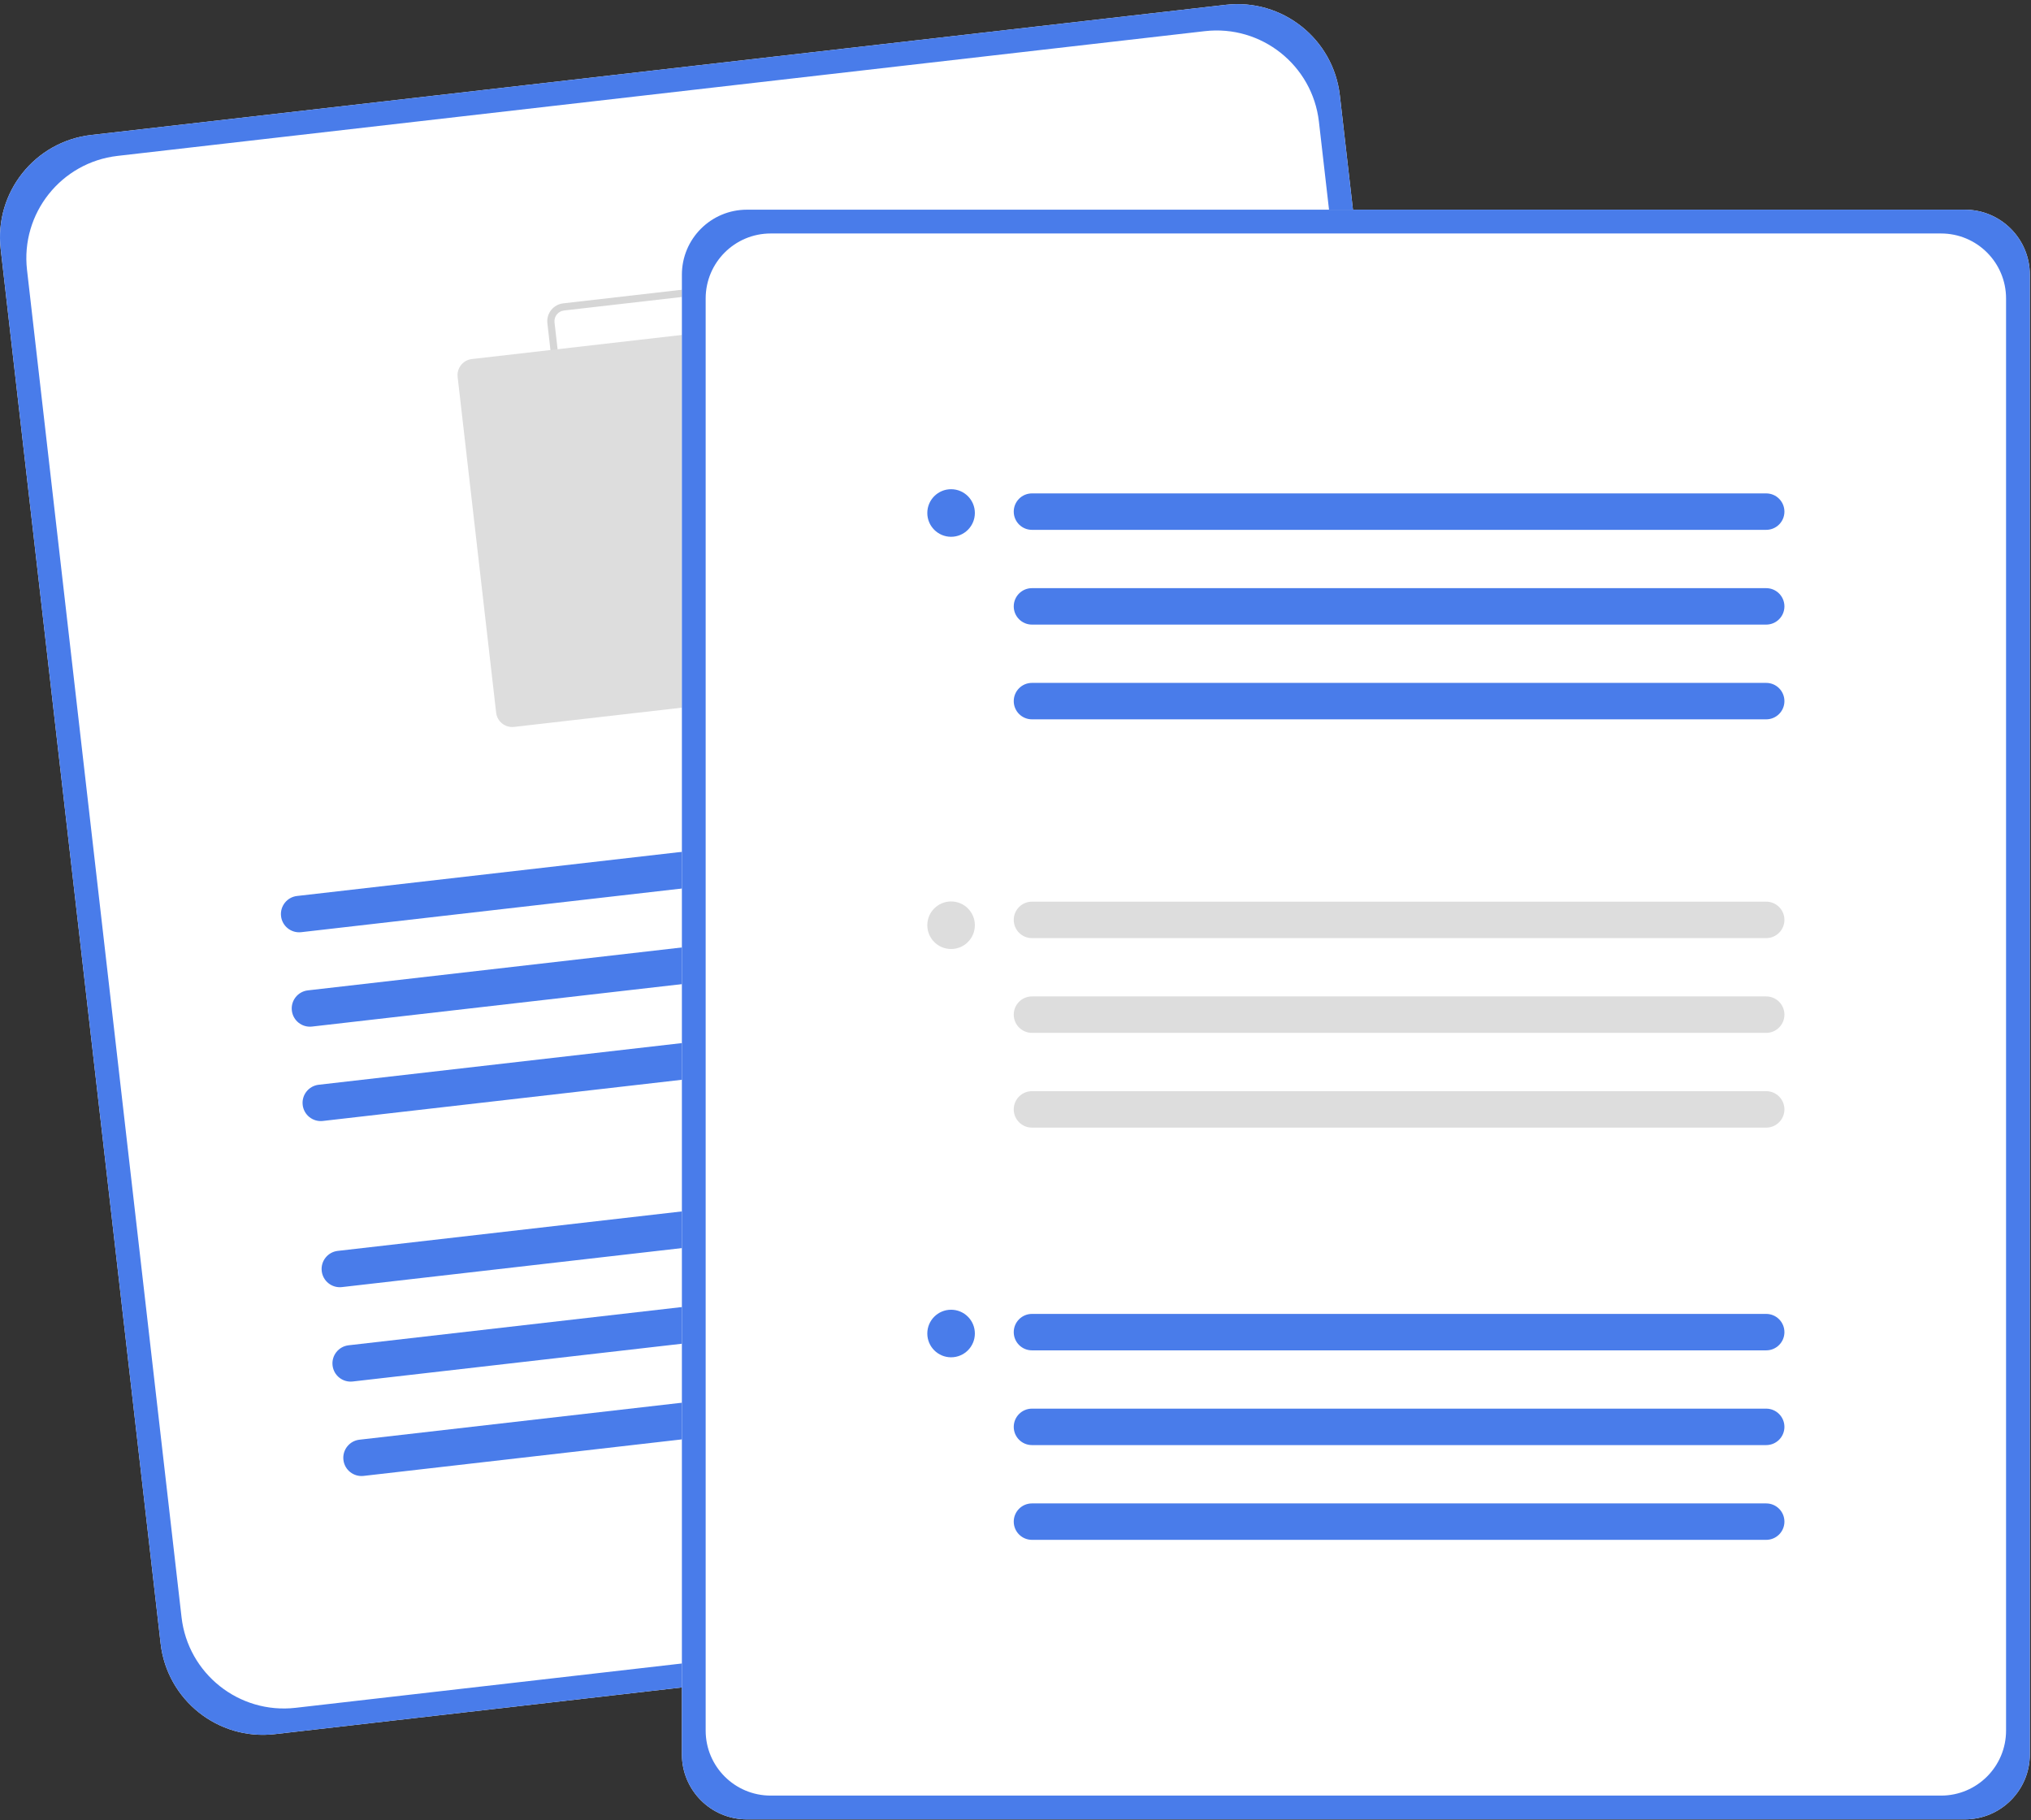 <svg width="125" height="112" viewBox="0 0 125 112" fill="none" xmlns="http://www.w3.org/2000/svg">
<rect x="0" y="0" width="125" height="112" fill="#333333" stroke="none"/>
<path d="M92.306 91.687C92.705 95.165 90.209 98.308 86.731 98.707L16.907 106.717C13.428 107.116 10.285 104.62 9.886 101.142L0.042 15.326C-0.357 11.848 2.139 8.705 5.617 8.306L75.442 0.296C78.92 -0.103 82.063 2.393 82.462 5.871L92.306 91.687Z" fill="white"/>
<path d="M92.306 91.687C92.705 95.165 90.209 98.308 86.731 98.707L16.907 106.717C13.428 107.116 10.285 104.62 9.886 101.142L0.042 15.326C-0.357 11.848 2.139 8.705 5.617 8.306L75.442 0.296C78.92 -0.103 82.063 2.393 82.462 5.871L92.306 91.687ZM11.173 99.521C11.572 102.999 14.716 105.495 18.194 105.096L85.11 97.42C88.588 97.021 91.085 93.878 90.686 90.4L81.175 7.492C80.776 4.014 77.633 1.518 74.154 1.917L7.238 9.593C3.76 9.992 1.264 13.135 1.663 16.613L11.173 99.521Z" fill="#497cea"/>
<path d="M57.944 39.156L37.284 41.526C36.993 41.559 36.7 41.475 36.47 41.293C36.241 41.11 36.093 40.844 36.059 40.553L33.689 19.893C33.656 19.602 33.74 19.309 33.922 19.079C34.105 18.85 34.37 18.702 34.662 18.668L55.322 16.298C55.613 16.265 55.906 16.349 56.136 16.531C56.365 16.713 56.513 16.979 56.547 17.271L58.917 37.931C58.95 38.222 58.866 38.515 58.684 38.745C58.502 38.974 58.236 39.122 57.944 39.156ZM34.712 19.108C34.537 19.128 34.378 19.216 34.268 19.354C34.159 19.492 34.109 19.668 34.129 19.843L36.498 40.503C36.519 40.677 36.608 40.837 36.745 40.947C36.883 41.056 37.059 41.106 37.233 41.086L57.894 38.716C58.069 38.696 58.228 38.607 58.337 38.469C58.447 38.332 58.497 38.156 58.477 37.981L56.107 17.321C56.087 17.146 55.998 16.987 55.861 16.877C55.723 16.768 55.547 16.718 55.372 16.737L34.712 19.108Z" fill="#D6D6D6"/>
<path d="M52.298 42.363L31.638 44.733C31.376 44.763 31.113 44.687 30.906 44.523C30.699 44.359 30.566 44.12 30.536 43.858L28.166 23.197C28.136 22.935 28.211 22.672 28.375 22.465C28.54 22.258 28.779 22.125 29.041 22.095L49.701 19.725C49.964 19.695 50.227 19.77 50.434 19.935C50.64 20.099 50.773 20.338 50.804 20.6L53.174 41.261C53.204 41.523 53.128 41.786 52.964 41.993C52.8 42.2 52.56 42.333 52.298 42.363Z" fill="#ddd"/>
<path d="M73.709 48.779L18.283 55.137C17.668 55.207 17.226 55.763 17.297 56.379C17.367 56.994 17.923 57.435 18.538 57.365L73.965 51.007C74.58 50.936 75.022 50.38 74.951 49.765C74.881 49.15 74.325 48.708 73.709 48.779Z" fill="#497cea"/>
<path d="M74.374 54.587L18.948 60.946C18.333 61.016 17.891 61.572 17.962 62.187C18.032 62.803 18.588 63.244 19.203 63.173L74.63 56.815C75.245 56.745 75.687 56.189 75.616 55.573C75.546 54.958 74.99 54.517 74.374 54.587Z" fill="#497cea"/>
<path d="M75.041 60.396L19.615 66.754C19 66.825 18.558 67.381 18.629 67.996C18.699 68.611 19.255 69.053 19.87 68.982L75.297 62.624C75.912 62.553 76.354 61.997 76.283 61.382C76.213 60.767 75.657 60.325 75.041 60.396Z" fill="#497cea"/>
<path d="M76.213 70.62L20.787 76.978C20.172 77.048 19.73 77.604 19.801 78.219C19.871 78.835 20.427 79.276 21.042 79.206L76.469 72.847C77.084 72.777 77.526 72.221 77.455 71.606C77.385 70.99 76.829 70.549 76.213 70.62Z" fill="#497cea"/>
<path d="M76.88 76.429L21.454 82.787C20.839 82.858 20.397 83.414 20.468 84.029C20.538 84.644 21.094 85.086 21.709 85.015L77.136 78.657C77.751 78.586 78.193 78.031 78.122 77.415C78.052 76.8 77.496 76.359 76.88 76.429Z" fill="#497cea"/>
<path d="M77.548 82.239L22.122 88.597C21.507 88.667 21.065 89.223 21.136 89.839C21.206 90.454 21.762 90.895 22.377 90.825L77.804 84.467C78.419 84.396 78.861 83.84 78.79 83.225C78.719 82.61 78.163 82.168 77.548 82.239Z" fill="#497cea"/>
<path d="M124.928 107.961C124.928 110.17 123.138 111.961 120.928 111.961H45.968C43.759 111.961 41.968 110.17 41.968 107.961V16.904C41.968 14.695 43.759 12.904 45.968 12.904H120.928C123.138 12.904 124.928 14.695 124.928 16.904V107.961Z" fill="white"/>
<path d="M124.928 107.961C124.928 110.17 123.138 111.961 120.928 111.961H45.968C43.759 111.961 41.968 110.17 41.968 107.961V16.904C41.968 14.695 43.759 12.904 45.968 12.904H120.928C123.138 12.904 124.928 14.695 124.928 16.904V107.961ZM43.431 106.498C43.431 108.707 45.222 110.498 47.431 110.498H119.465C121.674 110.498 123.465 108.707 123.465 106.498V18.368C123.465 16.159 121.674 14.368 119.465 14.368H47.431C45.222 14.368 43.431 16.159 43.431 18.368V106.498Z" fill="#497cea"/>
<path d="M108.702 55.487H63.513C62.894 55.487 62.392 55.989 62.392 56.609C62.392 57.228 62.894 57.73 63.513 57.73H108.702C109.322 57.73 109.824 57.228 109.824 56.609C109.824 55.989 109.322 55.487 108.702 55.487Z" fill="#ddd"/>
<path d="M108.702 61.318H63.513C62.894 61.318 62.392 61.82 62.392 62.44C62.392 63.059 62.894 63.561 63.513 63.561H108.702C109.322 63.561 109.824 63.059 109.824 62.44C109.824 61.82 109.322 61.318 108.702 61.318Z" fill="#ddd"/>
<path d="M108.702 67.149H63.513C62.894 67.149 62.392 67.651 62.392 68.271C62.392 68.89 62.894 69.392 63.513 69.392H108.702C109.322 69.392 109.824 68.89 109.824 68.271C109.824 67.651 109.322 67.149 108.702 67.149Z" fill="#ddd"/>
<path d="M58.536 58.401C59.344 58.401 59.999 57.745 59.999 56.937C59.999 56.129 59.344 55.474 58.536 55.474C57.727 55.474 57.072 56.129 57.072 56.937C57.072 57.745 57.727 58.401 58.536 58.401Z" fill="#ddd"/>
<path d="M108.702 30.363H63.513C62.894 30.363 62.392 30.865 62.392 31.485C62.392 32.104 62.894 32.606 63.513 32.606H108.702C109.322 32.606 109.824 32.104 109.824 31.485C109.824 30.865 109.322 30.363 108.702 30.363Z" fill="#497cea"/>
<path d="M108.702 36.194H63.513C62.894 36.194 62.392 36.696 62.392 37.316C62.392 37.935 62.894 38.437 63.513 38.437H108.702C109.322 38.437 109.824 37.935 109.824 37.316C109.824 36.696 109.322 36.194 108.702 36.194Z" fill="#497cea"/>
<path d="M108.702 42.024H63.513C62.894 42.024 62.392 42.526 62.392 43.146C62.392 43.765 62.894 44.267 63.513 44.267H108.702C109.322 44.267 109.824 43.765 109.824 43.146C109.824 42.526 109.322 42.024 108.702 42.024Z" fill="#497cea"/>
<path d="M58.536 33.033C59.344 33.033 59.999 32.377 59.999 31.569C59.999 30.761 59.344 30.105 58.536 30.105C57.727 30.105 57.072 30.761 57.072 31.569C57.072 32.377 57.727 33.033 58.536 33.033Z" fill="#497cea"/>
<path d="M108.702 80.856H63.513C62.894 80.856 62.392 81.359 62.392 81.978C62.392 82.597 62.894 83.099 63.513 83.099H108.702C109.322 83.099 109.824 82.597 109.824 81.978C109.824 81.359 109.322 80.856 108.702 80.856Z" fill="#497cea"/>
<path d="M108.702 86.686H63.513C62.894 86.686 62.392 87.189 62.392 87.808C62.392 88.427 62.894 88.929 63.513 88.929H108.702C109.322 88.929 109.824 88.427 109.824 87.808C109.824 87.189 109.322 86.686 108.702 86.686Z" fill="#497cea"/>
<path d="M108.702 92.518H63.513C62.894 92.518 62.392 93.02 62.392 93.639C62.392 94.258 62.894 94.76 63.513 94.76H108.702C109.322 94.76 109.824 94.258 109.824 93.639C109.824 93.02 109.322 92.518 108.702 92.518Z" fill="#497cea"/>
<path d="M58.536 83.526C59.344 83.526 59.999 82.871 59.999 82.062C59.999 81.254 59.344 80.599 58.536 80.599C57.727 80.599 57.072 81.254 57.072 82.062C57.072 82.871 57.727 83.526 58.536 83.526Z" fill="#497cea"/>
</svg>
